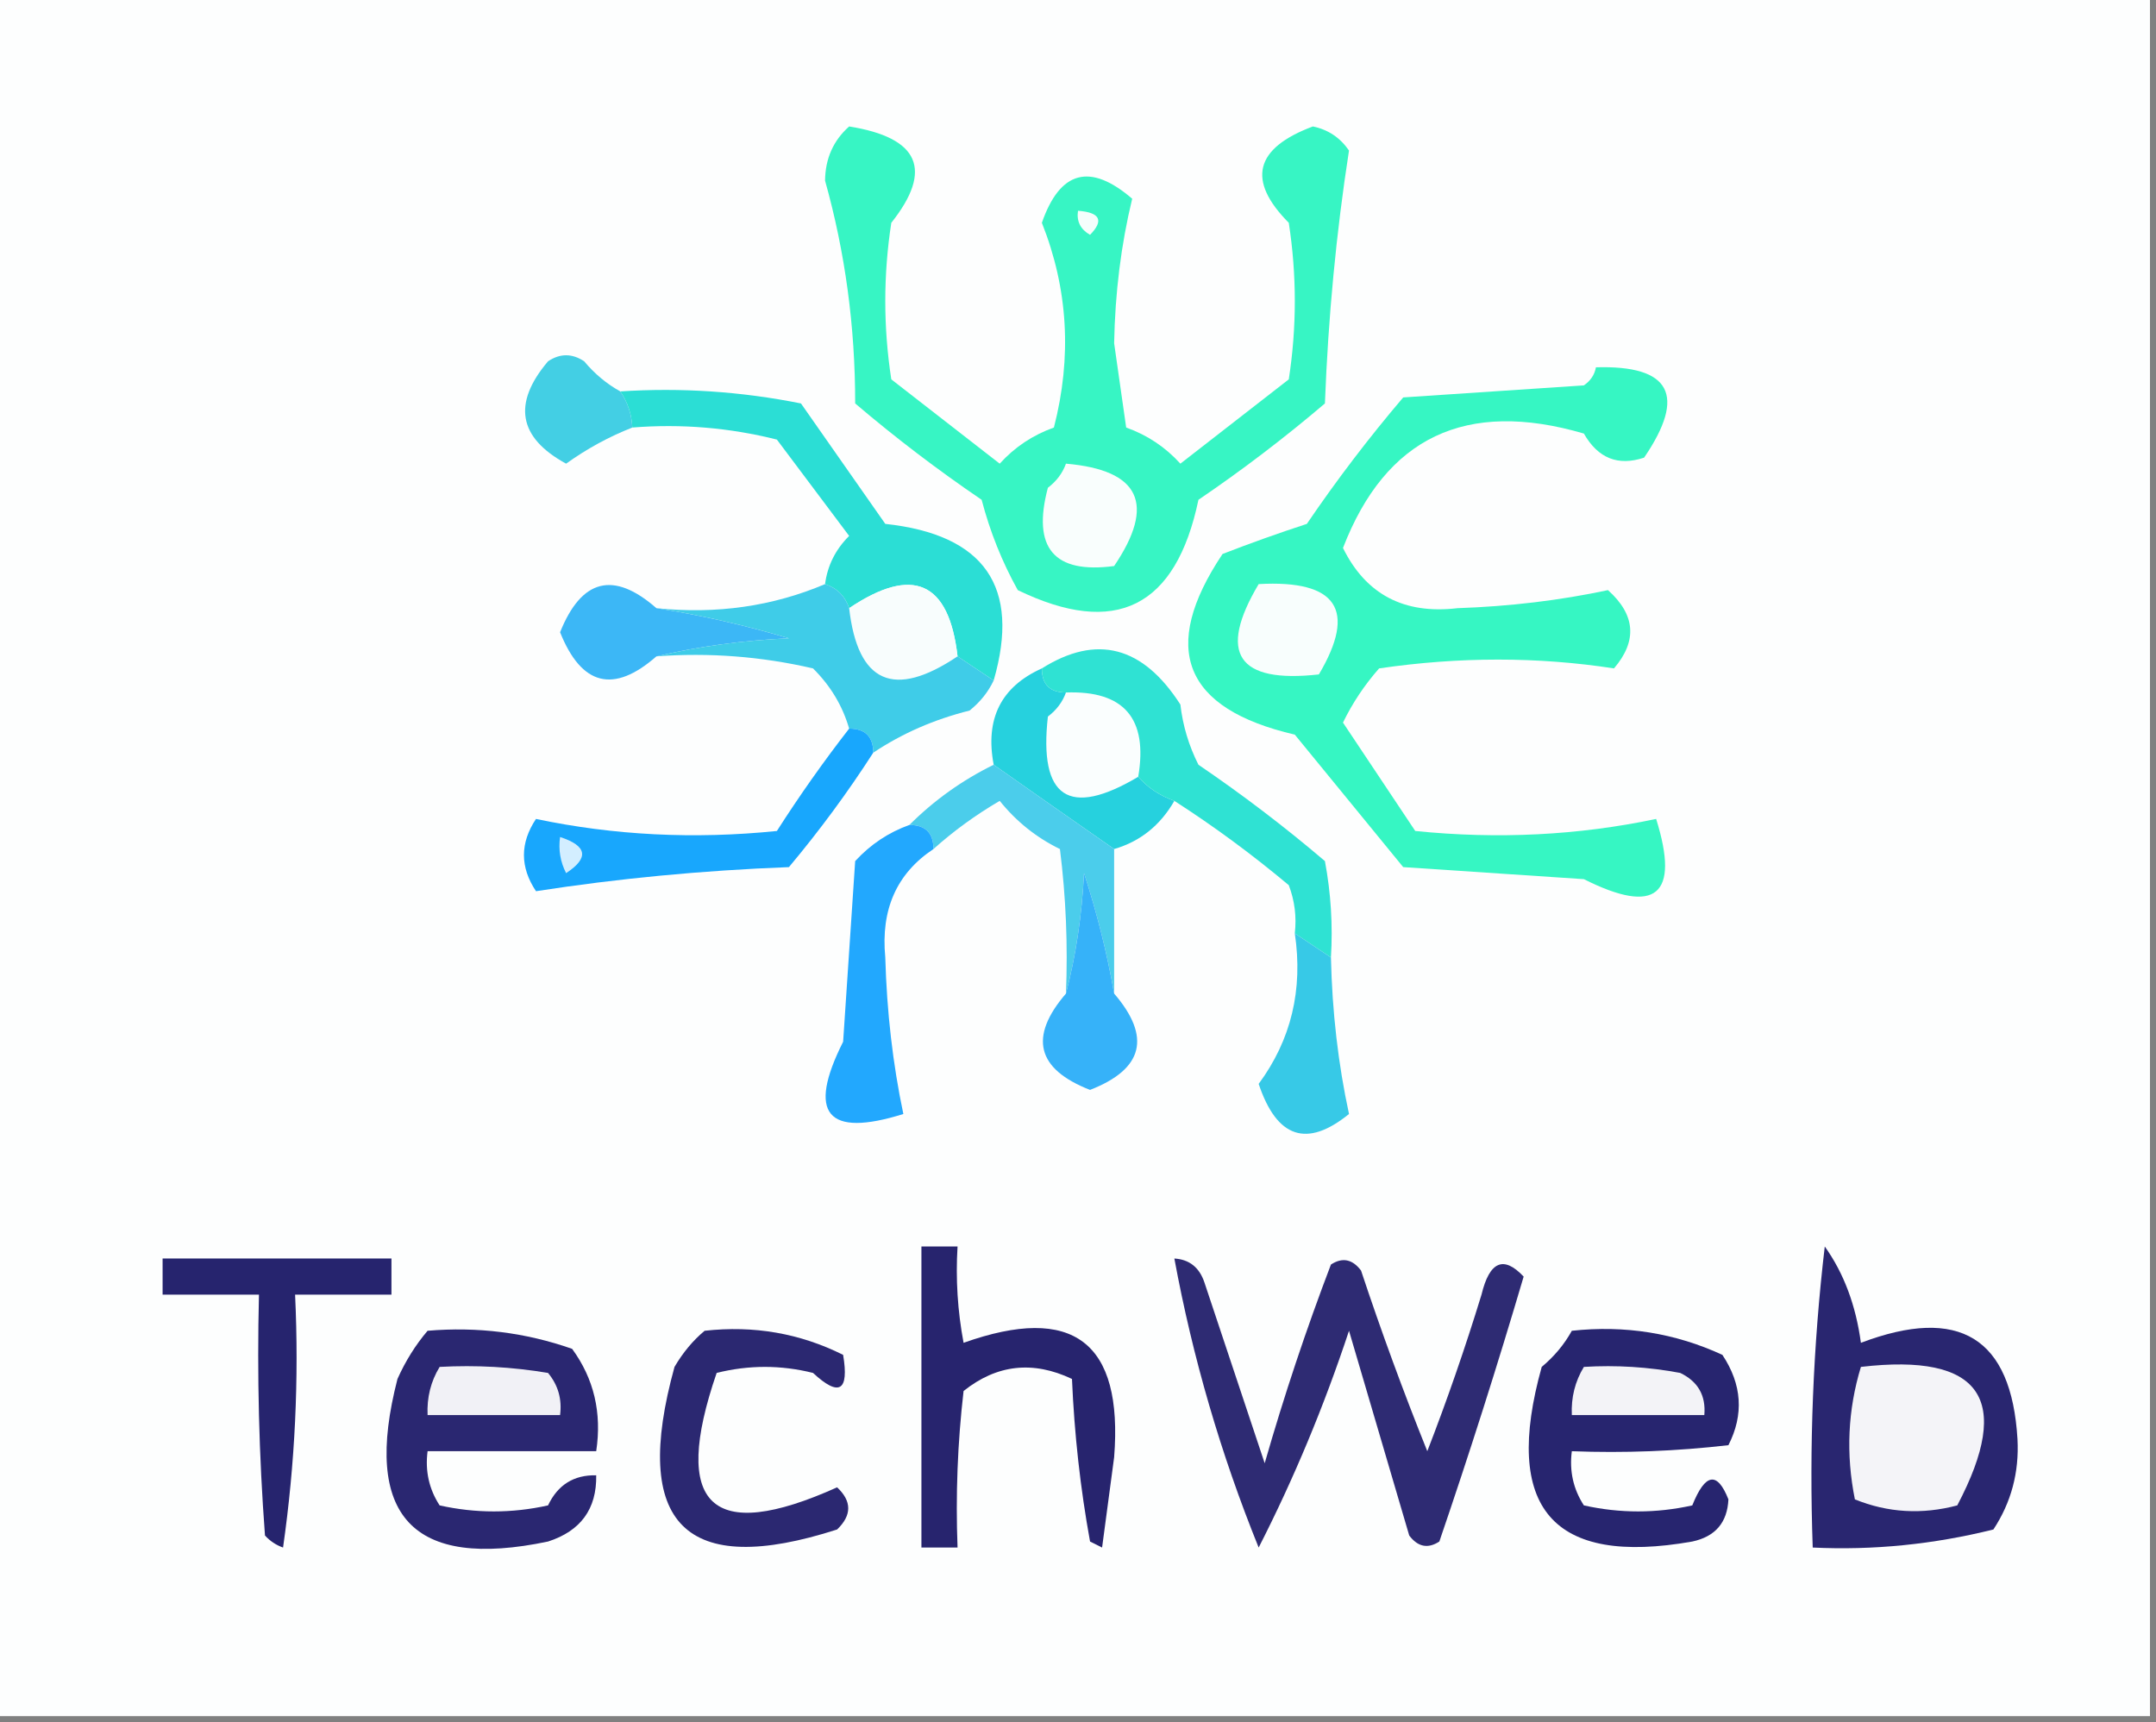 <?xml version="1.0" encoding="UTF-8"?>
<!DOCTYPE svg PUBLIC "-//W3C//DTD SVG 1.1//EN" "http://www.w3.org/Graphics/SVG/1.1/DTD/svg11.dtd">
<svg xmlns="http://www.w3.org/2000/svg" version="1.1" width="179px" height="143px" style="shape-rendering:geometricPrecision; text-rendering:geometricPrecision; image-rendering:optimizeQuality; fill-rule:evenodd; clip-rule:evenodd" xmlns:xlink="http://www.w3.org/1999/xlink">
<rect width="100%" height="100%" fill="#808080" stroke="none"/>
<g><path style="opacity:1" fill="#fdfefe" d="M -0.5,-0.5 C 59.167,-0.5 118.833,-0.5 178.5,-0.5C 178.5,47.167 178.5,94.833 178.5,142.5C 118.833,142.5 59.167,142.5 -0.5,142.5C -0.5,94.833 -0.5,47.167 -0.5,-0.5 Z"/></g>
<g><path style="opacity:1" fill="#37f5c4" d="M 70.5,10.5 C 76.328,11.433 77.494,14.1 74,18.5C 73.333,22.833 73.333,27.167 74,31.5C 77,33.833 80,36.167 83,38.5C 84.242,37.128 85.742,36.128 87.5,35.5C 89.009,29.639 88.676,23.972 86.5,18.5C 88.007,14.165 90.507,13.498 94,16.5C 93.078,20.298 92.578,24.298 92.5,28.5C 92.833,30.833 93.167,33.167 93.5,35.5C 95.258,36.128 96.758,37.128 98,38.5C 101,36.167 104,33.833 107,31.5C 107.667,27.167 107.667,22.833 107,18.5C 103.501,14.974 104.168,12.308 109,10.5C 110.261,10.759 111.261,11.426 112,12.5C 110.941,19.314 110.275,26.314 110,33.5C 106.642,36.358 103.142,39.025 99.5,41.5C 97.628,50.436 92.628,52.936 84.5,49C 83.192,46.645 82.192,44.145 81.5,41.5C 77.858,39.025 74.358,36.358 71,33.5C 71.004,27.124 70.17,20.957 68.5,15C 68.519,13.167 69.185,11.667 70.5,10.5 Z"/></g>
<g><path style="opacity:1" fill="#f4fefc" d="M 89.5,17.5 C 91.337,17.64 91.67,18.306 90.5,19.5C 89.703,19.043 89.369,18.376 89.5,17.5 Z"/></g>
<g><path style="opacity:1" fill="#43cfe4" d="M 51.5,32.5 C 52.11,33.391 52.443,34.391 52.5,35.5C 50.564,36.259 48.731,37.259 47,38.5C 43.034,36.335 42.534,33.502 45.5,30C 46.5,29.333 47.5,29.333 48.5,30C 49.373,31.045 50.373,31.878 51.5,32.5 Z"/></g>
<g><path style="opacity:1" fill="#36f6c3" d="M 132.5,30.5 C 138.704,30.314 140.037,32.814 136.5,38C 134.339,38.722 132.672,38.055 131.5,36C 121.716,33.135 115.049,36.301 111.5,45.5C 113.4,49.358 116.567,51.024 121,50.5C 125.354,50.351 129.52,49.851 133.5,49C 135.787,51.048 135.954,53.215 134,55.5C 127.664,54.525 121.164,54.525 114.5,55.5C 113.289,56.874 112.289,58.374 111.5,60C 113.494,62.983 115.494,65.983 117.5,69C 124.359,69.698 131.026,69.364 137.5,68C 139.486,74.345 137.486,76.011 131.5,73C 126.5,72.667 121.5,72.333 116.5,72C 113.5,68.333 110.5,64.667 107.5,61C 98.257,58.851 96.257,53.851 101.5,46C 103.804,45.105 106.138,44.272 108.5,43.5C 110.975,39.858 113.642,36.358 116.5,33C 121.5,32.667 126.5,32.333 131.5,32C 132.056,31.617 132.389,31.117 132.5,30.5 Z"/></g>
<g><path style="opacity:1" fill="#2bded5" d="M 51.5,32.5 C 56.544,32.172 61.544,32.506 66.5,33.5C 68.833,36.833 71.167,40.167 73.5,43.5C 81.747,44.39 84.747,48.724 82.5,56.5C 81.5,55.833 80.5,55.167 79.5,54.5C 78.787,48.281 75.787,46.947 70.5,50.5C 70.167,49.5 69.5,48.833 68.5,48.5C 68.703,46.956 69.37,45.622 70.5,44.5C 68.5,41.833 66.5,39.167 64.5,36.5C 60.555,35.509 56.555,35.176 52.5,35.5C 52.443,34.391 52.11,33.391 51.5,32.5 Z"/></g>
<g><path style="opacity:1" fill="#f9fefd" d="M 88.5,38.5 C 94.643,39.026 95.976,41.859 92.5,47C 87.504,47.664 85.67,45.498 87,40.5C 87.717,39.956 88.217,39.289 88.5,38.5 Z"/></g>
<g><path style="opacity:1" fill="#f8fdfd" d="M 79.5,54.5 C 74.213,58.053 71.213,56.719 70.5,50.5C 75.787,46.947 78.787,48.281 79.5,54.5 Z"/></g>
<g><path style="opacity:1" fill="#f8fefd" d="M 104.5,48.5 C 111.004,48.138 112.671,50.638 109.5,56C 102.745,56.756 101.078,54.256 104.5,48.5 Z"/></g>
<g><path style="opacity:1" fill="#3cb7f6" d="M 54.5,50.5 C 58.164,51.074 61.831,51.907 65.5,53C 61.644,53.177 57.977,53.677 54.5,54.5C 50.948,57.612 48.282,56.946 46.5,52.5C 48.282,48.054 50.948,47.388 54.5,50.5 Z"/></g>
<g><path style="opacity:1" fill="#3fcce8" d="M 68.5,48.5 C 69.5,48.833 70.167,49.5 70.5,50.5C 71.213,56.719 74.213,58.053 79.5,54.5C 80.5,55.167 81.5,55.833 82.5,56.5C 82.047,57.458 81.38,58.292 80.5,59C 77.553,59.738 74.887,60.904 72.5,62.5C 72.5,61.167 71.833,60.5 70.5,60.5C 69.952,58.606 68.952,56.94 67.5,55.5C 63.217,54.508 58.884,54.174 54.5,54.5C 57.977,53.677 61.644,53.177 65.5,53C 61.831,51.907 58.164,51.074 54.5,50.5C 59.48,51.015 64.146,50.348 68.5,48.5 Z"/></g>
<g><path style="opacity:1" fill="#fafefe" d="M 88.5,57.5 C 93.323,57.327 95.323,59.661 94.5,64.5C 88.744,67.922 86.244,66.255 87,59.5C 87.717,58.956 88.217,58.289 88.5,57.5 Z"/></g>
<g><path style="opacity:1" fill="#26d1de" d="M 86.5,55.5 C 86.5,56.833 87.167,57.5 88.5,57.5C 88.217,58.289 87.717,58.956 87,59.5C 86.244,66.255 88.744,67.922 94.5,64.5C 95.29,65.401 96.29,66.068 97.5,66.5C 96.328,68.539 94.662,69.872 92.5,70.5C 89.129,68.154 85.796,65.821 82.5,63.5C 81.774,59.693 83.107,57.026 86.5,55.5 Z"/></g>
<g><path style="opacity:1" fill="#2fe2d3" d="M 110.5,79.5 C 109.5,78.833 108.5,78.167 107.5,77.5C 107.657,76.127 107.49,74.793 107,73.5C 103.956,70.949 100.789,68.616 97.5,66.5C 96.29,66.068 95.29,65.401 94.5,64.5C 95.323,59.661 93.323,57.327 88.5,57.5C 87.167,57.5 86.5,56.833 86.5,55.5C 91.046,52.643 94.88,53.643 98,58.5C 98.202,60.256 98.702,61.922 99.5,63.5C 103.142,65.975 106.642,68.641 110,71.5C 110.497,74.146 110.664,76.813 110.5,79.5 Z"/></g>
<g><path style="opacity:1" fill="#4bcdeb" d="M 82.5,63.5 C 85.796,65.821 89.129,68.154 92.5,70.5C 92.5,74.5 92.5,78.5 92.5,82.5C 91.918,79.168 91.084,75.834 90,72.5C 89.821,76.025 89.321,79.359 88.5,82.5C 88.665,78.486 88.499,74.486 88,70.5C 86.045,69.547 84.378,68.213 83,66.5C 81.008,67.665 79.175,68.998 77.5,70.5C 77.5,69.167 76.833,68.5 75.5,68.5C 77.55,66.453 79.883,64.786 82.5,63.5 Z"/></g>
<g><path style="opacity:1" fill="#18a7fd" d="M 70.5,60.5 C 71.833,60.5 72.5,61.167 72.5,62.5C 70.384,65.789 68.051,68.956 65.5,72C 58.314,72.275 51.314,72.942 44.5,74C 43.167,72 43.167,70 44.5,68C 50.974,69.364 57.641,69.698 64.5,69C 66.387,66.05 68.387,63.217 70.5,60.5 Z"/></g>
<g><path style="opacity:1" fill="#d3eeff" d="M 46.5,69.5 C 48.76,70.238 48.927,71.238 47,72.5C 46.517,71.552 46.35,70.552 46.5,69.5 Z"/></g>
<g><path style="opacity:1" fill="#22a8fe" d="M 75.5,68.5 C 76.833,68.5 77.5,69.167 77.5,70.5C 74.45,72.519 73.116,75.519 73.5,79.5C 73.626,84.022 74.126,88.355 75,92.5C 68.655,94.486 66.989,92.486 70,86.5C 70.333,81.5 70.667,76.5 71,71.5C 72.271,70.118 73.771,69.118 75.5,68.5 Z"/></g>
<g><path style="opacity:1" fill="#36b2f9" d="M 92.5,82.5 C 95.599,86.104 94.932,88.771 90.5,90.5C 86.068,88.771 85.401,86.104 88.5,82.5C 89.321,79.359 89.821,76.025 90,72.5C 91.084,75.834 91.918,79.168 92.5,82.5 Z"/></g>
<g><path style="opacity:1" fill="#37c9e7" d="M 107.5,77.5 C 108.5,78.167 109.5,78.833 110.5,79.5C 110.602,84.019 111.102,88.352 112,92.5C 108.505,95.337 106.005,94.503 104.5,90C 107.196,86.347 108.196,82.18 107.5,77.5 Z"/></g>
<g><path style="opacity:1" fill="#26246e" d="M 13.5,104.5 C 19.833,104.5 26.167,104.5 32.5,104.5C 32.5,105.5 32.5,106.5 32.5,107.5C 29.833,107.5 27.167,107.5 24.5,107.5C 24.83,114.532 24.497,121.532 23.5,128.5C 22.914,128.291 22.414,127.957 22,127.5C 21.5,120.842 21.334,114.175 21.5,107.5C 18.833,107.5 16.167,107.5 13.5,107.5C 13.5,106.5 13.5,105.5 13.5,104.5 Z"/></g>
<g><path style="opacity:1" fill="#27246e" d="M 76.5,103.5 C 77.5,103.5 78.5,103.5 79.5,103.5C 79.336,106.187 79.503,108.854 80,111.5C 89.091,108.262 93.258,111.429 92.5,121C 92.167,123.5 91.833,126 91.5,128.5C 91.167,128.333 90.833,128.167 90.5,128C 89.697,123.586 89.197,119.086 89,114.5C 85.76,112.964 82.76,113.297 80,115.5C 79.501,119.821 79.334,124.154 79.5,128.5C 78.5,128.5 77.5,128.5 76.5,128.5C 76.5,120.167 76.5,111.833 76.5,103.5 Z"/></g>
<g><path style="opacity:1" fill="#2e2b73" d="M 97.5,104.5 C 98.75,104.577 99.583,105.244 100,106.5C 101.667,111.5 103.333,116.5 105,121.5C 106.607,115.899 108.44,110.399 110.5,105C 111.449,104.383 112.282,104.549 113,105.5C 114.682,110.566 116.515,115.566 118.5,120.5C 120.15,116.243 121.65,111.91 123,107.5C 123.669,104.733 124.836,104.233 126.5,106C 124.316,113.409 121.983,120.742 119.5,128C 118.551,128.617 117.718,128.451 117,127.5C 115.333,121.833 113.667,116.167 112,110.5C 109.93,116.761 107.43,122.761 104.5,128.5C 101.354,120.729 99.02,112.729 97.5,104.5 Z"/></g>
<g><path style="opacity:1" fill="#292670" d="M 151.5,103.5 C 153.08,105.717 154.08,108.384 154.5,111.5C 162.669,108.404 167.002,111.071 167.5,119.5C 167.647,122.253 166.98,124.753 165.5,127C 160.517,128.24 155.517,128.74 150.5,128.5C 150.198,120.082 150.531,111.748 151.5,103.5 Z"/></g>
<g><path style="opacity:1" fill="#2a2771" d="M 35.5,110.5 C 39.637,110.146 43.637,110.646 47.5,112C 49.314,114.481 49.98,117.315 49.5,120.5C 44.833,120.5 40.167,120.5 35.5,120.5C 35.286,122.144 35.62,123.644 36.5,125C 39.5,125.667 42.5,125.667 45.5,125C 46.308,123.294 47.641,122.461 49.5,122.5C 49.548,125.292 48.215,127.125 45.5,128C 34.235,130.364 30.069,125.864 33,114.5C 33.662,113.016 34.495,111.683 35.5,110.5 Z"/></g>
<g><path style="opacity:1" fill="#2b2871" d="M 58.5,110.5 C 62.584,110.043 66.417,110.71 70,112.5C 70.505,115.514 69.672,116.014 67.5,114C 64.833,113.333 62.167,113.333 59.5,114C 55.706,125.042 59.039,128.209 69.5,123.5C 70.731,124.651 70.731,125.817 69.5,127C 56.895,131.063 52.395,126.563 56,113.5C 56.698,112.309 57.531,111.309 58.5,110.5 Z"/></g>
<g><path style="opacity:1" fill="#27256f" d="M 130.5,110.5 C 134.911,110.021 139.078,110.688 143,112.5C 144.631,114.955 144.797,117.455 143.5,120C 139.179,120.499 134.846,120.666 130.5,120.5C 130.286,122.144 130.62,123.644 131.5,125C 134.5,125.667 137.5,125.667 140.5,125C 141.575,122.317 142.575,122.151 143.5,124.5C 143.41,126.425 142.41,127.592 140.5,128C 128.897,130.052 124.731,125.219 128,113.5C 129.045,112.627 129.878,111.627 130.5,110.5 Z"/></g>
<g><path style="opacity:1" fill="#f1f1f6" d="M 36.5,113.5 C 39.518,113.335 42.518,113.502 45.5,114C 46.337,115.011 46.67,116.178 46.5,117.5C 42.833,117.5 39.167,117.5 35.5,117.5C 35.433,116.041 35.766,114.708 36.5,113.5 Z"/></g>
<g><path style="opacity:1" fill="#f3f3f7" d="M 131.5,113.5 C 134.187,113.336 136.854,113.503 139.5,114C 140.973,114.71 141.64,115.876 141.5,117.5C 137.833,117.5 134.167,117.5 130.5,117.5C 130.433,116.041 130.766,114.708 131.5,113.5 Z"/></g>
<g><path style="opacity:1" fill="#f4f4f8" d="M 154.5,113.5 C 164.487,112.332 167.154,116.165 162.5,125C 159.571,125.777 156.737,125.61 154,124.5C 153.245,120.745 153.411,117.078 154.5,113.5 Z"/></g>
</svg>
